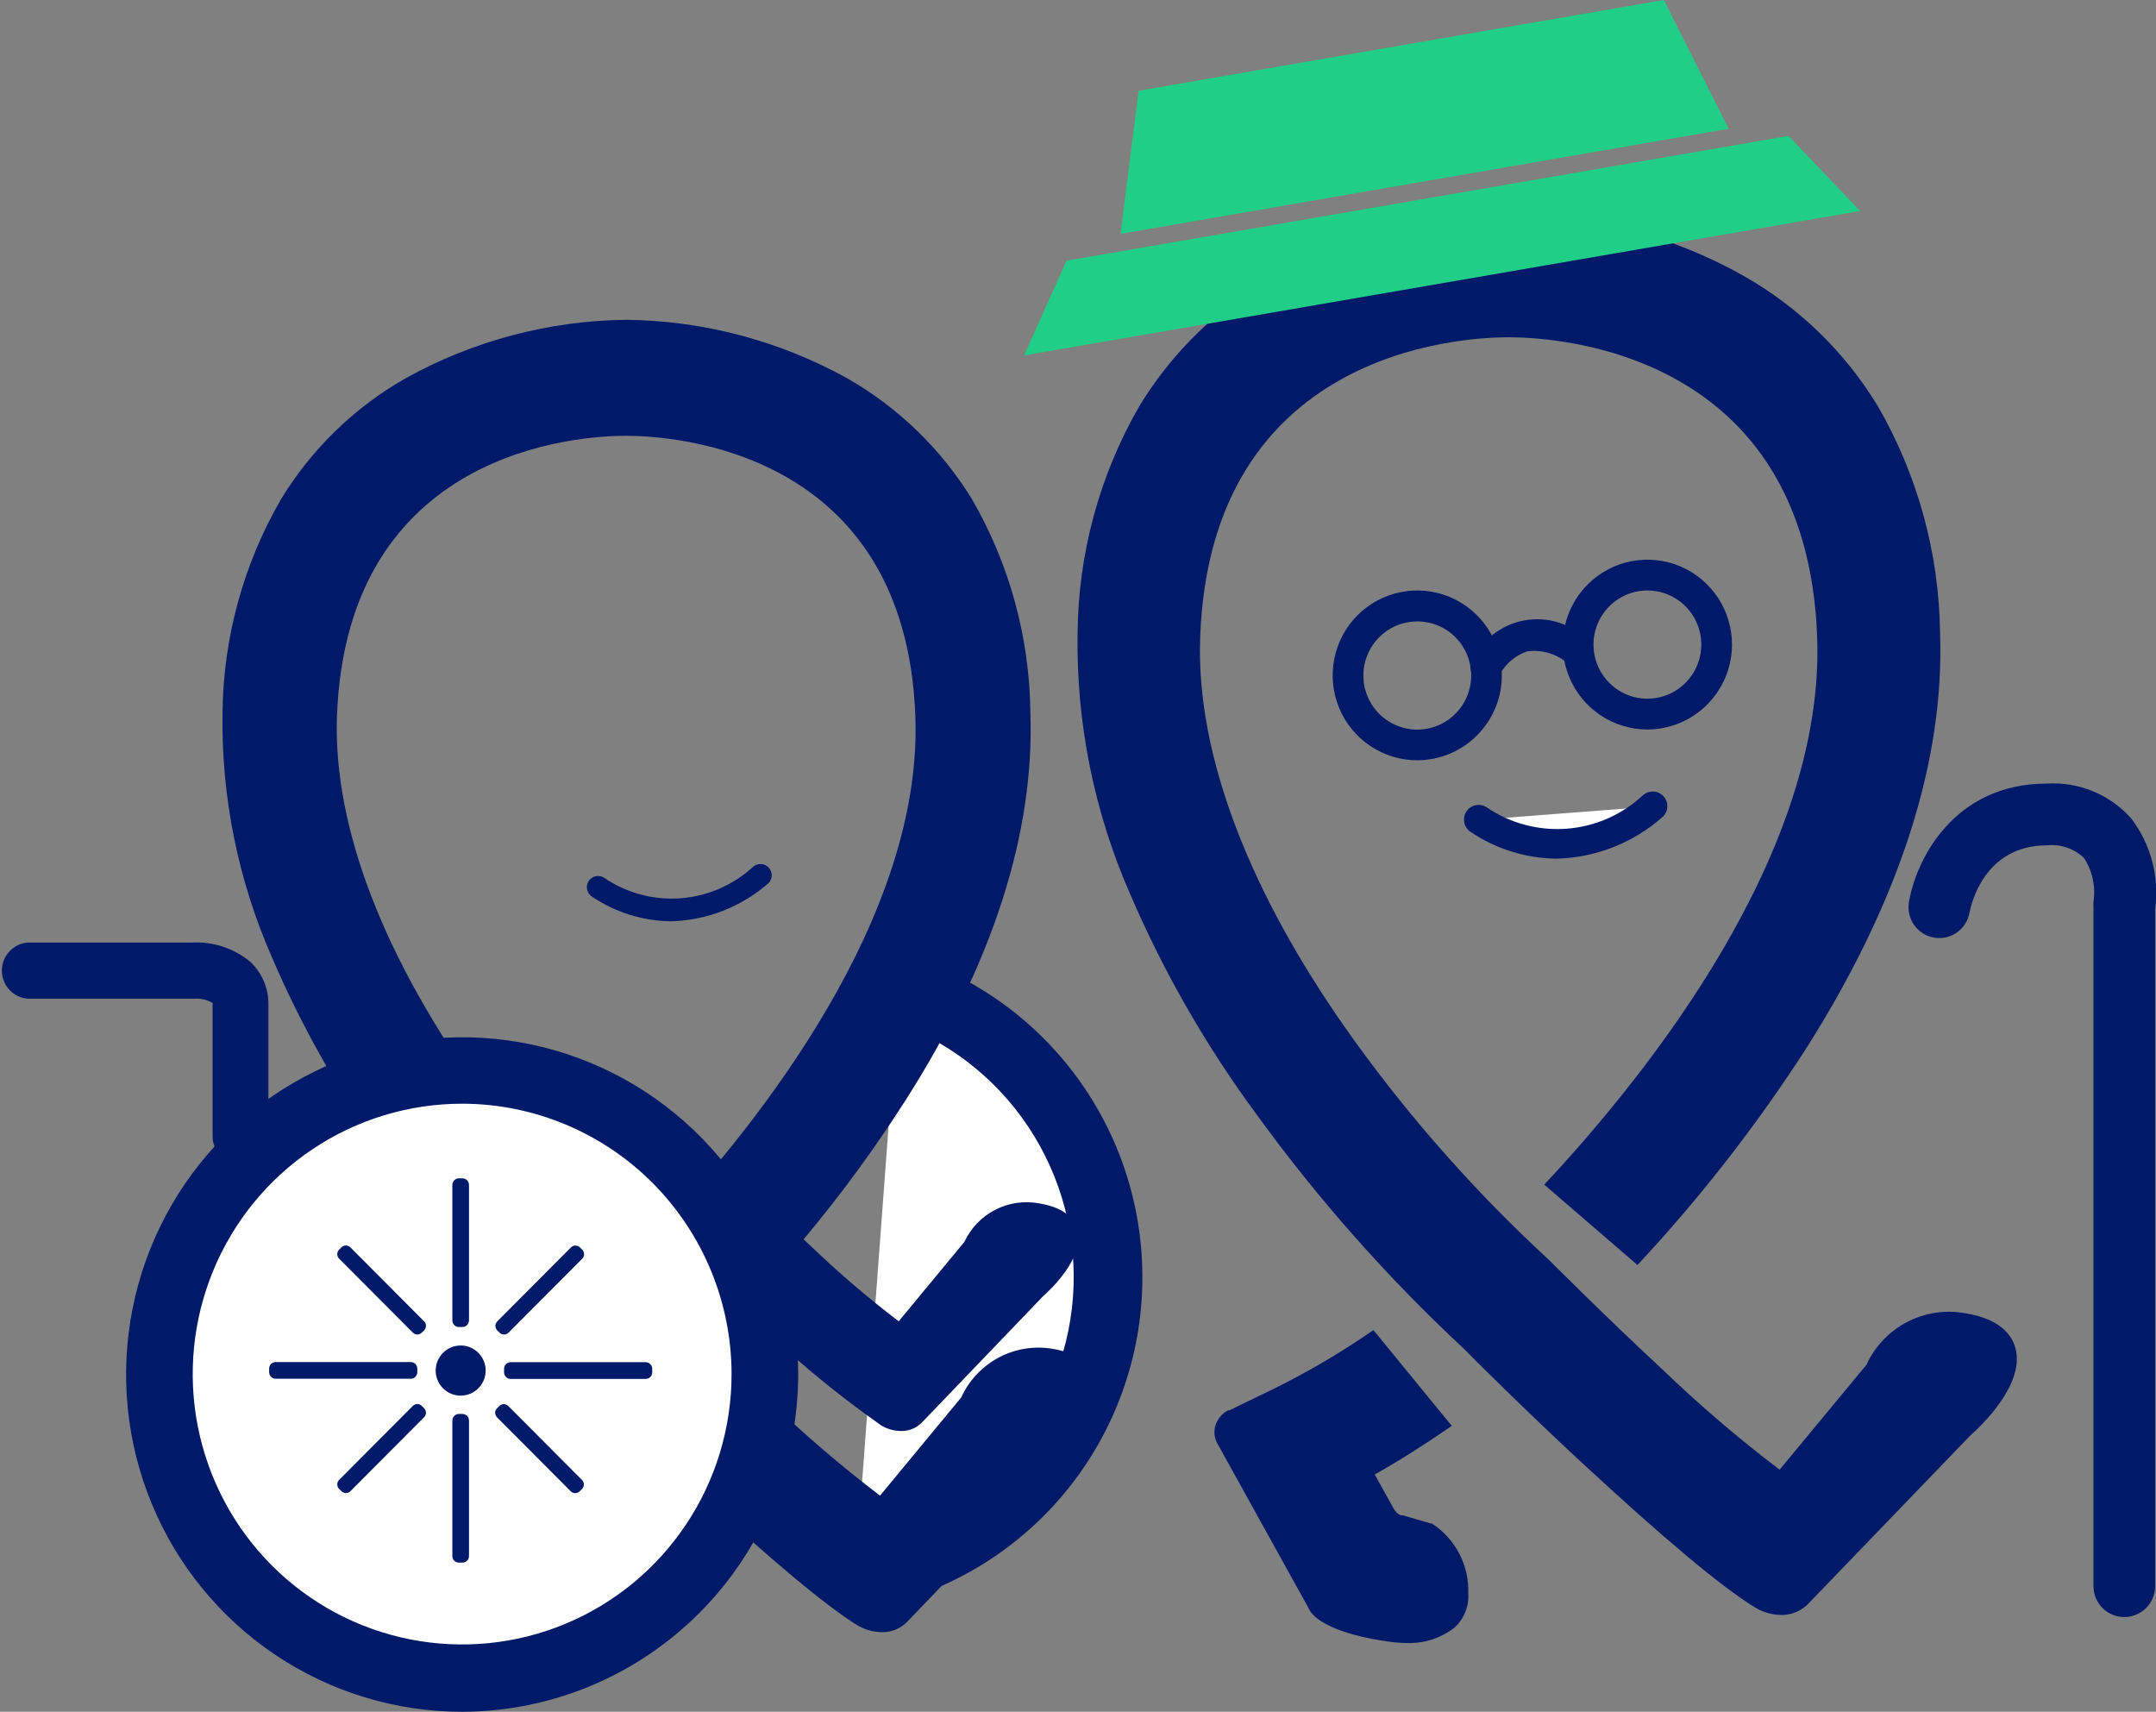 <svg viewBox="0 0 131 104" fill="white" xmlns="http://www.w3.org/2000/svg">
<rect x="0" y="0" width="131" height="104" fill="#808080" stroke="none"/>
<path d="M85.484 99.822C85.187 99.821 84.891 99.803 84.596 99.768C80.903 99.287 79.891 98.272 79.678 97.987L79.607 97.88L73.987 87.733C73.801 87.416 73.743 87.04 73.827 86.681C73.883 86.47 73.983 86.272 74.119 86.1C74.255 85.928 74.424 85.787 74.617 85.684H74.697L76.872 84.632C79.163 83.536 81.363 82.258 83.451 80.811L88.209 86.628C86.62 87.733 85.084 88.704 83.531 89.586L84.703 91.697C84.798 91.854 84.937 91.981 85.102 92.062H85.226L86.904 92.552H86.984C87.694 93.007 88.273 93.64 88.664 94.388C89.055 95.137 89.244 95.975 89.212 96.82C89.236 97.201 89.175 97.582 89.034 97.936C88.893 98.291 88.675 98.609 88.396 98.869C87.568 99.523 86.536 99.861 85.484 99.822Z" fill="#001968"/>
<path d="M108.238 98.12C107.67 98.113 107.115 97.953 106.631 97.657C104.571 96.392 101.118 93.497 96.075 88.829C92.604 85.612 89.39 82.405 88.973 81.969C84.314 77.637 80.086 72.86 76.349 67.706C73.29 63.562 70.716 59.078 68.678 54.343C66.483 49.348 65.39 43.935 65.474 38.477C65.515 33.615 66.815 28.847 69.246 24.641C71.237 21.386 74.012 18.687 77.316 16.793C81.694 14.317 86.633 13.016 91.658 13.016C96.683 13.016 101.623 14.317 106 16.793C109.311 18.682 112.09 21.382 114.079 24.641C116.515 28.846 117.825 33.613 117.879 38.477C118.154 46.227 115.437 54.681 109.809 63.599C106.774 68.32 103.322 72.757 99.493 76.855L93.829 71.973C100.221 65.14 110.883 51.742 110.413 38.744C109.809 21.381 94.69 20.49 91.663 20.49C88.635 20.49 73.534 21.381 72.922 38.744C72.664 45.871 75.931 54.423 82.377 63.341C85.816 68.091 89.718 72.487 94.024 76.463L94.175 76.606C94.308 76.739 97.478 79.92 100.976 83.171C103.24 85.349 105.629 87.393 108.131 89.292L113.404 82.922C113.915 81.806 114.781 80.892 115.866 80.325C116.951 79.757 118.193 79.567 119.397 79.786C121.11 80.062 122.131 80.775 122.451 81.88C123.081 84.08 120.347 86.664 119.708 87.225L109.942 97.363C109.727 97.603 109.464 97.794 109.17 97.924C108.877 98.055 108.559 98.122 108.238 98.12Z" fill="#001968"/>
<path d="M86.114 46.191C85.097 46.191 84.104 45.889 83.258 45.322C82.413 44.755 81.754 43.95 81.365 43.007C80.976 42.065 80.874 41.028 81.073 40.027C81.271 39.026 81.76 38.107 82.479 37.386C83.198 36.665 84.114 36.173 85.111 35.974C86.108 35.775 87.142 35.877 88.081 36.268C89.02 36.658 89.823 37.319 90.388 38.168C90.953 39.016 91.254 40.013 91.254 41.033C91.252 42.401 90.71 43.711 89.746 44.678C88.783 45.645 87.477 46.189 86.114 46.191ZM86.114 37.755C85.466 37.755 84.832 37.948 84.293 38.31C83.754 38.671 83.334 39.185 83.087 39.786C82.839 40.388 82.775 41.049 82.902 41.687C83.029 42.325 83.342 42.91 83.801 43.37C84.26 43.829 84.844 44.142 85.481 44.267C86.117 44.393 86.775 44.327 87.374 44.077C87.972 43.827 88.483 43.404 88.842 42.862C89.201 42.32 89.392 41.684 89.39 41.033C89.39 40.602 89.305 40.175 89.14 39.777C88.976 39.378 88.734 39.017 88.43 38.712C88.126 38.407 87.764 38.166 87.367 38.002C86.97 37.838 86.544 37.754 86.114 37.755Z" fill="#001968"/>
<path d="M100.097 44.321C99.079 44.321 98.083 44.017 97.237 43.449C96.391 42.88 95.732 42.073 95.344 41.128C94.956 40.184 94.857 39.145 95.058 38.143C95.259 37.142 95.752 36.223 96.475 35.503C97.197 34.783 98.116 34.294 99.116 34.099C100.115 33.904 101.15 34.011 102.088 34.407C103.027 34.803 103.827 35.47 104.388 36.323C104.948 37.176 105.244 38.177 105.237 39.198C105.225 40.559 104.679 41.861 103.716 42.82C102.754 43.779 101.453 44.318 100.097 44.321ZM100.097 35.875C99.45 35.875 98.818 36.067 98.28 36.427C97.743 36.787 97.323 37.298 97.074 37.897C96.825 38.495 96.758 39.154 96.881 39.791C97.005 40.428 97.313 41.013 97.768 41.474C98.223 41.936 98.803 42.252 99.436 42.382C100.069 42.513 100.727 42.453 101.326 42.21C101.925 41.966 102.439 41.551 102.803 41.015C103.167 40.479 103.366 39.847 103.373 39.198C103.377 38.764 103.296 38.332 103.133 37.929C102.971 37.526 102.73 37.16 102.426 36.851C102.121 36.542 101.758 36.296 101.359 36.129C100.959 35.962 100.53 35.875 100.097 35.875Z" fill="#001968"/>
<path d="M90.287 41.506C90.142 41.504 90 41.47 89.869 41.408C89.647 41.295 89.479 41.099 89.4 40.861C89.322 40.624 89.341 40.366 89.452 40.143C89.748 39.509 90.19 38.956 90.743 38.529C91.296 38.102 91.942 37.815 92.628 37.691C93.314 37.567 94.02 37.61 94.686 37.817C95.352 38.023 95.96 38.387 96.457 38.877C96.654 39.028 96.785 39.25 96.819 39.497C96.853 39.743 96.788 39.993 96.639 40.192C96.489 40.39 96.267 40.521 96.022 40.555C95.776 40.589 95.527 40.524 95.329 40.374C94.994 40.063 94.594 39.829 94.158 39.691C93.722 39.552 93.261 39.512 92.808 39.572C92.085 39.809 91.481 40.317 91.121 40.989C91.048 41.148 90.93 41.282 90.781 41.373C90.633 41.465 90.461 41.511 90.287 41.506Z" fill="#001968"/>
<path d="M129.073 98.245C128.578 98.245 128.103 98.048 127.752 97.698C127.401 97.347 127.203 96.871 127.2 96.374V55.1C127.192 54.999 127.192 54.898 127.2 54.797C127.344 53.865 127.138 52.913 126.623 52.125C126.326 51.842 125.971 51.627 125.584 51.495C125.196 51.363 124.784 51.316 124.377 51.359C120.524 51.359 119.752 55.02 119.672 55.43C119.631 55.673 119.543 55.905 119.413 56.114C119.283 56.322 119.113 56.503 118.913 56.646C118.713 56.788 118.487 56.89 118.248 56.945C118.009 57 117.761 57.008 117.519 56.967C117.031 56.884 116.595 56.61 116.308 56.205C116.165 56.004 116.064 55.777 116.009 55.537C115.954 55.297 115.947 55.049 115.988 54.806C116.405 52.312 118.651 47.608 124.377 47.608C125.331 47.55 126.285 47.709 127.169 48.073C128.053 48.437 128.844 48.997 129.482 49.711C130.078 50.488 130.514 51.377 130.765 52.325C131.017 53.273 131.078 54.262 130.947 55.234V96.374C130.944 96.871 130.746 97.347 130.395 97.698C130.044 98.048 129.569 98.245 129.073 98.245Z" fill="#001968"/>
<path d="M105.033 7.822L68.084 14.209L69.184 5.514L101.091 0L105.033 7.822Z" fill="#20CE88"/>
<path d="M113.023 12.82L62.224 21.595L64.799 15.84L108.672 8.258L113.023 12.82Z" fill="#20CE88"/>
<path d="M100.425 48.998C99.008 50.305 97.193 51.096 95.274 51.243C93.354 51.39 91.441 50.885 89.843 49.809" fill="white"/>
<path d="M94.566 52.169C92.711 52.147 90.904 51.584 89.363 50.548C89.164 50.42 89.024 50.219 88.973 49.987C88.922 49.756 88.965 49.514 89.093 49.314C89.22 49.114 89.421 48.974 89.651 48.923C89.882 48.872 90.123 48.915 90.322 49.042C91.749 50.017 93.463 50.477 95.185 50.35C96.907 50.222 98.534 49.513 99.803 48.339C99.973 48.174 100.201 48.084 100.436 48.089C100.672 48.093 100.896 48.191 101.06 48.361C101.223 48.531 101.313 48.759 101.309 48.996C101.305 49.232 101.207 49.457 101.038 49.621C99.247 51.209 96.955 52.112 94.566 52.169Z" fill="#001968"/>
<path d="M54.616 60.036C58.523 61.324 61.888 63.888 64.173 67.319C66.459 70.75 67.535 74.85 67.228 78.965C66.922 83.081 65.251 86.975 62.483 90.027C59.714 93.079 56.007 95.112 51.952 95.804" fill="white"/>
<path d="M51.944 97.844C51.438 97.834 50.955 97.637 50.586 97.29C50.218 96.943 49.99 96.471 49.949 95.966C49.907 95.46 50.053 94.957 50.359 94.554C50.665 94.15 51.11 93.875 51.606 93.782C55.212 93.168 58.51 91.36 60.972 88.647C63.435 85.933 64.921 82.471 65.194 78.811C65.467 75.151 64.51 71.504 62.477 68.454C60.444 65.403 57.451 63.123 53.977 61.978C53.493 61.784 53.102 61.413 52.882 60.94C52.662 60.467 52.63 59.928 52.794 59.432C52.957 58.936 53.302 58.522 53.76 58.273C54.217 58.024 54.752 57.96 55.255 58.093C59.616 59.504 63.378 62.344 65.935 66.159C68.493 69.975 69.697 74.542 69.355 79.127C69.013 83.712 67.144 88.048 64.048 91.438C60.953 94.828 56.812 97.075 52.29 97.817C52.175 97.835 52.059 97.844 51.944 97.844Z" fill="#001968"/>
<path d="M66.885 83.955C66.583 82.913 65.624 82.254 64.017 81.96C62.889 81.755 61.726 81.932 60.71 82.465C59.694 82.997 58.883 83.854 58.407 84.9L53.471 90.869C51.129 89.086 48.892 87.17 46.768 85.131C43.492 82.094 40.553 79.109 40.394 78.984L40.26 78.851C36.23 75.135 32.575 71.029 29.35 66.592C23.313 58.236 20.25 50.272 20.472 43.554C21.049 27.296 35.2 26.477 38.032 26.477C40.864 26.477 55.042 27.296 55.619 43.554C56.054 55.724 46.075 68.276 40.083 74.673L40.145 74.726C40.474 75.056 42.897 77.479 45.525 79.911C48.002 82.351 50.674 84.582 53.515 86.584C53.88 86.813 54.301 86.937 54.731 86.94C54.972 86.948 55.212 86.906 55.435 86.815C55.658 86.724 55.86 86.588 56.027 86.414L63.378 78.753C63.866 78.325 65.926 76.365 65.456 74.708C65.216 73.862 64.443 73.327 63.147 73.114C62.237 72.941 61.295 73.078 60.47 73.502C59.645 73.926 58.985 74.614 58.593 75.457L54.607 80.276C52.717 78.838 50.912 77.291 49.2 75.644L48.828 75.296C51.08 72.607 53.156 69.774 55.042 66.815C60.368 58.459 62.863 50.548 62.606 43.278C62.557 38.725 61.334 34.263 59.055 30.325C57.186 27.283 54.585 24.762 51.491 22.993C47.376 20.708 42.761 19.484 38.059 19.43C33.356 19.48 28.74 20.704 24.627 22.993C21.529 24.758 18.93 27.284 17.072 30.334C14.793 34.271 13.569 38.734 13.521 43.287C13.439 48.403 14.463 53.475 16.521 58.156C18.428 62.6 20.837 66.809 23.703 70.699C27.2 75.517 31.155 79.984 35.511 84.036C35.919 84.436 38.929 87.439 42.178 90.459C46.901 94.833 50.168 97.541 52.059 98.726C52.514 99.004 53.035 99.155 53.568 99.162C53.874 99.171 54.177 99.112 54.458 98.99C54.738 98.869 54.989 98.687 55.193 98.459L64.31 88.962C64.905 88.436 67.471 86.004 66.885 83.955Z" fill="#001968"/>
<path d="M40.767 55.973C39.057 55.953 37.392 55.433 35.972 54.477C35.821 54.38 35.713 54.226 35.674 54.05C35.635 53.874 35.667 53.689 35.764 53.537C35.86 53.384 36.013 53.277 36.189 53.237C36.365 53.198 36.549 53.231 36.7 53.327C38.067 54.258 39.707 54.697 41.355 54.574C43.002 54.451 44.559 53.773 45.773 52.65C45.906 52.541 46.074 52.486 46.245 52.496C46.417 52.505 46.578 52.579 46.697 52.702C46.817 52.825 46.886 52.989 46.891 53.161C46.895 53.333 46.836 53.501 46.723 53.63C45.073 55.088 42.965 55.917 40.767 55.973Z" fill="#001968"/>
<path d="M28.08 101.96C38.249 101.96 46.493 93.688 46.493 83.483C46.493 73.279 38.249 65.007 28.08 65.007C17.911 65.007 9.668 73.279 9.668 83.483C9.668 93.688 17.911 101.96 28.08 101.96Z" fill="white"/>
<path d="M28.08 104C24.042 104 20.094 102.798 16.736 100.547C13.378 98.295 10.761 95.095 9.216 91.351C7.67 87.607 7.266 83.487 8.054 79.513C8.842 75.538 10.786 71.887 13.642 69.021C16.497 66.156 20.136 64.204 24.097 63.414C28.058 62.623 32.163 63.029 35.894 64.58C39.625 66.131 42.814 68.757 45.058 72.126C47.301 75.496 48.499 79.457 48.499 83.51C48.487 88.941 46.332 94.145 42.505 97.986C38.679 101.826 33.492 103.988 28.08 104ZM28.08 67.056C24.842 67.056 21.677 68.019 18.985 69.824C16.293 71.629 14.195 74.195 12.956 77.197C11.717 80.198 11.393 83.501 12.024 86.688C12.656 89.875 14.215 92.802 16.505 95.099C18.794 97.397 21.711 98.961 24.887 99.595C28.062 100.229 31.354 99.904 34.345 98.66C37.336 97.417 39.893 95.311 41.692 92.61C43.491 89.909 44.451 86.732 44.451 83.483C44.446 79.128 42.72 74.952 39.651 71.872C36.582 68.793 32.42 67.06 28.08 67.056Z" fill="#001968"/>
<path d="M14.622 70.726C14.398 70.727 14.177 70.684 13.97 70.599C13.763 70.514 13.575 70.389 13.417 70.231C13.258 70.073 13.133 69.885 13.047 69.678C12.961 69.471 12.917 69.249 12.917 69.025V61.087C12.925 61.037 12.925 60.986 12.917 60.935C12.582 60.739 12.195 60.648 11.807 60.677H1.696C1.266 60.646 0.864 60.453 0.571 60.136C0.277 59.82 0.114 59.403 0.114 58.971C0.114 58.539 0.277 58.123 0.571 57.806C0.864 57.489 1.266 57.296 1.696 57.265H11.674C12.964 57.197 14.232 57.62 15.225 58.45C15.579 58.788 15.858 59.196 16.045 59.649C16.231 60.101 16.321 60.588 16.308 61.078V69.016C16.309 69.239 16.267 69.46 16.183 69.667C16.099 69.874 15.975 70.062 15.818 70.221C15.661 70.38 15.475 70.507 15.27 70.593C15.065 70.68 14.844 70.725 14.622 70.726Z" fill="#001968"/>
<path d="M27.991 84.793C28.83 84.793 29.51 84.111 29.51 83.269C29.51 82.428 28.83 81.746 27.991 81.746C27.153 81.746 26.473 82.428 26.473 83.269C26.473 84.111 27.153 84.793 27.991 84.793Z" fill="#001968"/>
<path d="M28.098 71.59H27.885C27.664 71.59 27.485 71.77 27.485 71.991V80.223C27.485 80.444 27.664 80.624 27.885 80.624H28.098C28.319 80.624 28.497 80.444 28.497 80.223V71.991C28.497 71.77 28.319 71.59 28.098 71.59Z" fill="#001968"/>
<path d="M28.098 85.906H27.885C27.664 85.906 27.485 86.086 27.485 86.307V94.539C27.485 94.76 27.664 94.94 27.885 94.94H28.098C28.319 94.94 28.497 94.76 28.497 94.539V86.307C28.497 86.086 28.319 85.906 28.098 85.906Z" fill="#001968"/>
<path d="M20.748 75.782L20.603 75.927C20.454 76.077 20.454 76.319 20.603 76.469L25.085 80.966C25.234 81.116 25.476 81.116 25.625 80.966L25.77 80.822C25.919 80.672 25.919 80.43 25.77 80.28L21.287 75.782C21.138 75.632 20.897 75.632 20.748 75.782Z" fill="#001968"/>
<path d="M30.342 85.421L30.198 85.566C30.049 85.716 30.049 85.958 30.198 86.108L34.68 90.606C34.829 90.755 35.071 90.755 35.22 90.606L35.364 90.461C35.513 90.311 35.513 90.069 35.364 89.919L30.882 85.421C30.733 85.272 30.491 85.272 30.342 85.421Z" fill="#001968"/>
<path d="M20.605 90.455L20.749 90.6C20.898 90.75 21.14 90.75 21.289 90.6L25.771 86.102C25.92 85.953 25.92 85.71 25.771 85.561L25.627 85.416C25.477 85.266 25.236 85.266 25.087 85.416L20.605 89.913C20.455 90.063 20.455 90.306 20.605 90.455Z" fill="#001968"/>
<path d="M30.212 80.825L30.357 80.97C30.506 81.119 30.748 81.119 30.897 80.97L35.379 76.472C35.528 76.322 35.528 76.08 35.379 75.93L35.234 75.785C35.085 75.636 34.844 75.636 34.694 75.785L30.212 80.283C30.063 80.433 30.063 80.675 30.212 80.825Z" fill="#001968"/>
<path d="M39.63 83.376V83.163C39.63 82.941 39.451 82.762 39.231 82.762H31.028C30.807 82.762 30.628 82.941 30.628 83.163V83.376C30.628 83.598 30.807 83.777 31.028 83.777H39.231C39.451 83.777 39.63 83.598 39.63 83.376Z" fill="#001968"/>
<path d="M25.355 83.368V83.154C25.355 82.932 25.176 82.753 24.955 82.753H16.752C16.532 82.753 16.353 82.932 16.353 83.154V83.368C16.353 83.589 16.532 83.768 16.752 83.768H24.955C25.176 83.768 25.355 83.589 25.355 83.368Z" fill="#001968"/>
</svg>

